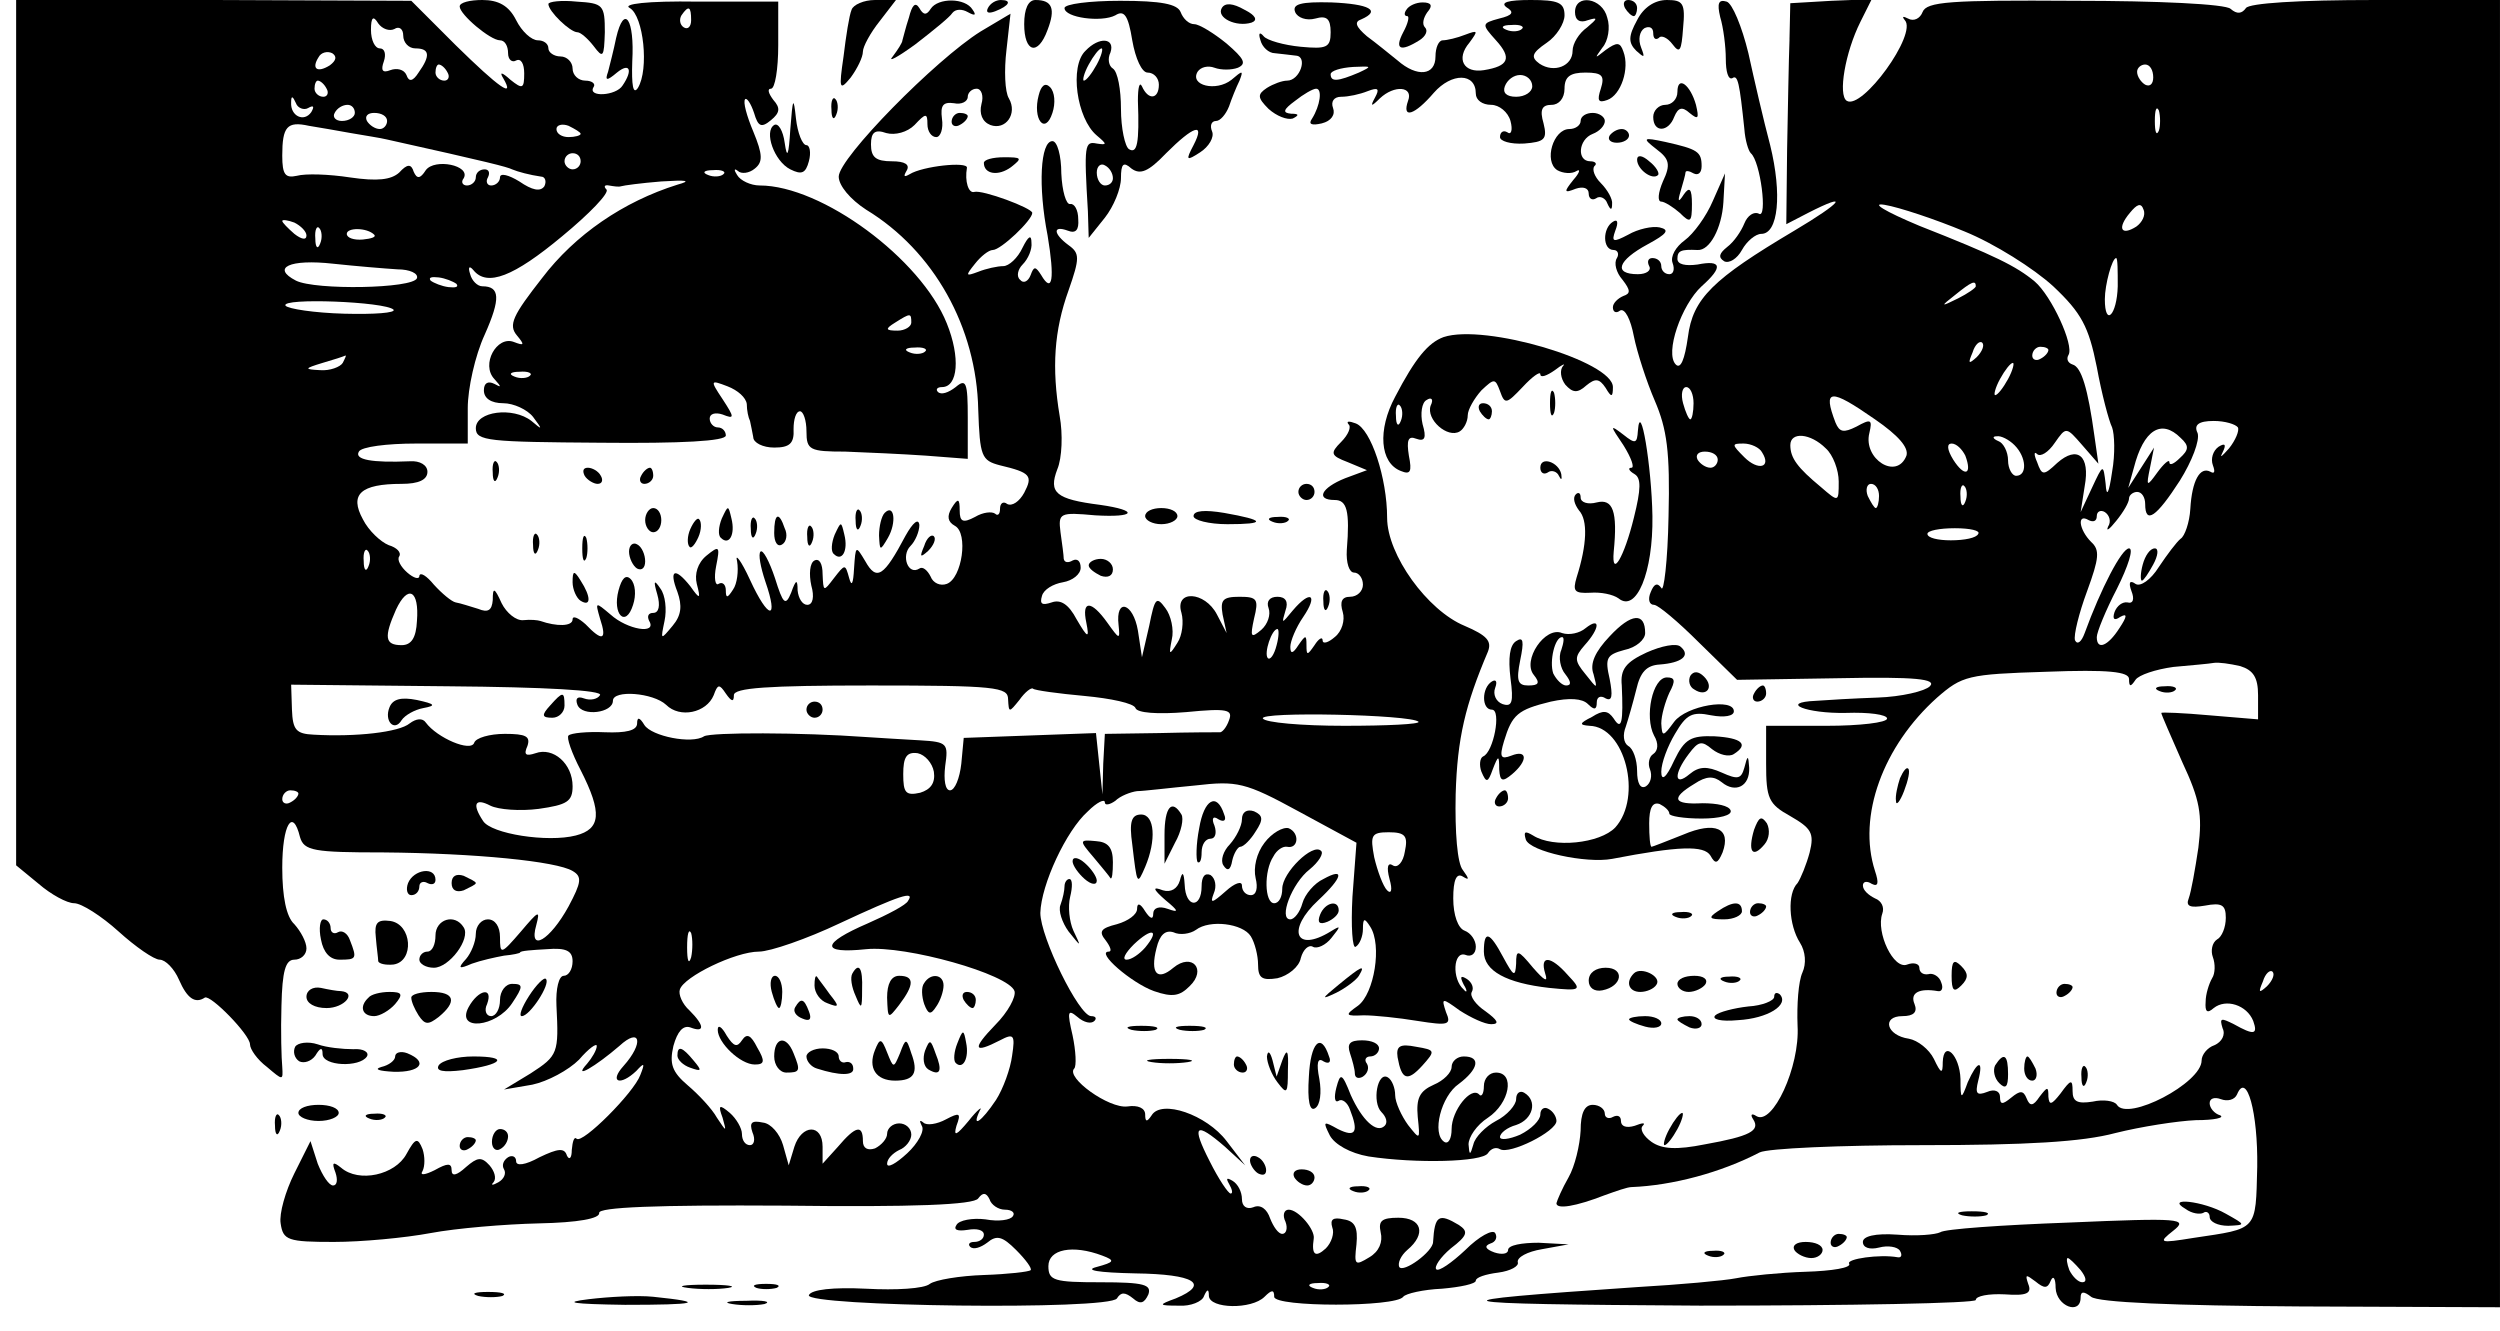 <?xml version="1.0" standalone="no"?>
<!DOCTYPE svg PUBLIC "-//W3C//DTD SVG 20010904//EN"
 "http://www.w3.org/TR/2001/REC-SVG-20010904/DTD/svg10.dtd">
<svg version="1.0" xmlns="http://www.w3.org/2000/svg"
 width="310pt" height="165pt" viewBox="0 0 310 165"
 preserveAspectRatio="xMidYMid meet">

<g transform="translate(0,165) scale(0.1,-0.1)"
fill="#000000" stroke="none">
<path d="M20 1114 l0 -537 28 -23 c15 -13 35 -24 44 -24 9 0 34 -16 55 -35 21
-19 44 -35 51 -35 7 0 18 -11 24 -25 10 -23 20 -30 32 -22 7 4 56 -46 56 -58
0 -6 9 -19 21 -28 20 -17 20 -17 19 0 -1 10 -2 44 -1 76 1 43 5 57 16 57 8 0
15 6 15 14 0 8 -7 21 -15 30 -10 9 -15 34 -15 70 0 54 13 75 22 38 5 -17 17
-19 103 -19 115 -1 215 -11 235 -23 12 -7 11 -14 -5 -44 -23 -42 -50 -58 -40
-23 5 19 3 18 -19 -8 -25 -29 -26 -29 -26 -7 0 13 -6 22 -15 22 -8 0 -15 -8
-15 -18 0 -10 -6 -24 -12 -31 -11 -12 -9 -13 7 -6 11 4 29 8 40 10 11 1 20 3
20 4 0 2 15 3 33 4 24 2 32 -2 32 -15 0 -10 -5 -18 -11 -18 -6 0 -10 -16 -9
-37 3 -59 2 -62 -32 -84 l-33 -20 35 6 c19 4 45 18 58 31 12 14 22 21 22 17 0
-5 -6 -15 -12 -22 -19 -21 11 -3 40 22 26 24 31 4 5 -25 -18 -20 -4 -25 16 -6
10 11 11 10 5 -5 -8 -22 -72 -86 -79 -79 -3 3 -5 -3 -6 -14 0 -10 -3 -13 -6
-7 -3 10 -11 9 -34 -2 -18 -10 -29 -11 -29 -5 0 6 -5 8 -10 5 -6 -4 -8 -10 -5
-15 3 -5 0 -12 -7 -16 -7 -4 -10 -4 -6 0 4 5 1 14 -5 21 -10 11 -15 10 -29 -2
-12 -11 -18 -12 -18 -4 0 9 -5 9 -21 0 -12 -6 -19 -7 -15 -1 3 6 3 18 0 27 -6
15 -9 14 -20 -6 -14 -26 -59 -36 -81 -17 -10 8 -12 7 -7 -6 3 -9 2 -16 -3 -16
-5 0 -13 12 -19 27 l-9 28 -20 -40 c-11 -22 -19 -50 -17 -62 3 -21 9 -23 66
-23 34 0 88 5 120 11 32 6 92 11 134 12 49 1 76 6 75 13 -1 7 70 10 230 9 159
-2 235 1 240 9 6 8 10 7 14 -1 2 -7 11 -13 19 -13 9 0 13 -4 10 -8 -3 -5 -18
-7 -34 -4 -16 2 -33 -1 -36 -7 -4 -6 1 -8 14 -6 11 2 20 0 20 -6 0 -5 -5 -9
-12 -9 -6 0 -8 -3 -5 -6 4 -4 13 -1 21 5 12 10 19 8 36 -9 12 -12 20 -23 18
-25 -2 -2 -28 -5 -58 -6 -30 -1 -60 -6 -67 -11 -7 -6 -42 -8 -79 -6 -41 2 -68
-1 -71 -8 -5 -14 373 -19 382 -4 5 8 10 8 20 0 9 -8 14 -6 19 5 4 12 -5 15
-59 15 -58 0 -65 2 -65 20 0 21 30 27 67 13 16 -6 15 -8 -7 -14 -16 -4 1 -7
48 -8 73 -1 93 -13 50 -31 -22 -8 -22 -9 4 -9 14 -1 29 5 31 12 4 9 6 9 6 0 1
-16 53 -17 69 -1 9 9 12 9 12 0 0 -13 151 -13 160 0 3 4 25 9 48 10 23 2 42 6
42 10 0 4 12 8 28 10 15 2 26 8 24 13 -1 6 12 13 30 16 l33 6 -37 2 c-21 0
-38 -3 -38 -9 0 -5 -8 -6 -17 -3 -11 4 -13 8 -5 11 7 2 9 8 6 13 -3 5 -20 -4
-37 -21 -17 -16 -33 -27 -36 -24 -3 3 5 15 18 26 21 16 22 21 10 29 -25 15
-30 12 -32 -21 0 -12 -37 -39 -42 -31 -2 5 2 14 10 21 24 20 18 40 -11 40 -21
0 -25 -4 -22 -18 3 -12 -2 -24 -14 -31 -18 -11 -19 -10 -16 16 2 21 -2 29 -16
31 -13 3 -17 0 -14 -10 3 -7 -1 -19 -8 -26 -13 -12 -18 -8 -15 12 2 11 -19 36
-31 36 -6 0 -8 -7 -4 -15 3 -8 1 -15 -4 -15 -5 0 -11 9 -15 19 -4 12 -12 18
-21 14 -8 -3 -14 1 -14 10 0 9 -5 19 -12 23 -7 4 -8 3 -4 -4 4 -7 5 -12 2 -12
-3 0 -15 18 -26 40 -23 45 -18 50 19 18 l25 -23 -23 30 c-25 33 -81 52 -93 32
-6 -9 -8 -8 -8 1 0 8 -9 12 -22 10 -23 -3 -77 36 -66 47 3 3 2 22 -2 41 -7 30
-6 33 6 23 8 -7 17 -9 21 -5 3 3 2 6 -4 6 -15 0 -63 98 -63 128 1 35 32 102
59 126 11 11 21 16 21 11 0 -4 6 -3 13 2 6 6 19 11 27 12 8 0 40 4 72 7 52 6
62 4 128 -32 l72 -39 -5 -67 c-2 -37 0 -65 4 -62 5 3 9 13 9 22 0 14 2 14 9 3
15 -23 5 -83 -15 -98 -17 -12 -16 -13 7 -12 13 0 43 -3 67 -7 38 -6 42 -5 35
11 -6 18 -5 18 17 2 14 -9 31 -17 39 -17 11 0 8 5 -7 16 -12 8 -20 19 -17 24
3 5 0 12 -6 16 -8 5 -9 3 -4 -7 5 -8 4 -11 0 -6 -15 13 -13 48 2 43 7 -3 13 1
13 10 0 8 -6 17 -14 20 -8 3 -14 19 -14 40 0 23 4 32 12 27 8 -5 8 -3 0 8 -7
8 -10 47 -9 94 2 70 12 111 40 177 5 13 -1 20 -29 32 -46 19 -96 88 -96 134 0
49 -20 110 -39 117 -8 3 -12 3 -9 -1 4 -3 0 -13 -9 -22 -14 -14 -13 -17 8 -25
l24 -10 -27 -10 c-30 -12 -37 -27 -13 -27 15 0 19 -13 15 -62 -1 -16 3 -28 9
-28 6 0 11 -7 11 -15 0 -8 -7 -15 -16 -15 -10 0 -13 -6 -9 -19 3 -10 -1 -24
-10 -31 -8 -7 -15 -9 -15 -4 0 5 -5 2 -10 -6 -9 -13 -10 -13 -10 0 0 13 -1 13
-10 0 -7 -11 -10 -11 -10 -2 0 7 7 24 16 37 19 28 9 34 -13 8 -14 -17 -14 -17
-9 0 4 11 0 17 -10 17 -10 0 -14 -6 -11 -14 3 -8 -1 -20 -9 -27 -13 -11 -14
-9 -9 14 6 24 4 27 -18 27 -21 0 -24 -4 -21 -22 l5 -23 -12 23 c-15 29 -53 31
-44 2 3 -11 1 -28 -5 -37 -10 -16 -11 -16 -7 4 3 12 -1 30 -8 39 -11 15 -13
13 -20 -22 l-9 -39 -5 33 c-6 35 -28 41 -24 7 2 -19 1 -18 -14 3 -20 28 -32
28 -26 0 4 -20 2 -20 -12 4 -10 19 -20 25 -31 21 -12 -4 -15 -2 -12 8 2 8 14
15 26 17 12 2 22 10 22 18 0 8 -4 12 -10 9 -5 -3 -10 -3 -11 2 0 4 -2 19 -4
33 -3 24 -1 25 43 21 50 -3 55 6 6 13 -55 7 -64 15 -53 44 6 14 7 44 3 66 -10
60 -7 106 11 156 14 40 14 46 0 56 -19 14 -20 25 -1 18 10 -4 14 1 13 14 0 12
-5 20 -10 19 -5 -1 -10 16 -11 38 0 22 -5 40 -11 40 -15 0 -18 -56 -6 -117 9
-54 6 -73 -8 -49 -7 11 -9 11 -13 0 -3 -8 -9 -11 -13 -6 -5 4 -3 13 3 19 7 7
12 19 11 27 0 11 -4 8 -11 -6 -6 -13 -17 -23 -24 -23 -7 0 -21 -3 -31 -7 -16
-6 -16 -5 -4 10 7 9 17 17 22 17 10 0 49 37 49 46 0 6 -62 29 -72 26 -7 -2
-12 13 -9 30 1 8 -55 2 -71 -8 -7 -4 -8 -3 -4 4 5 8 -2 12 -18 12 -20 0 -26 5
-26 21 0 15 5 19 19 14 11 -3 26 1 35 10 14 15 16 15 16 1 0 -9 5 -16 11 -16
5 0 9 10 7 23 -2 16 1 21 15 19 9 -2 17 2 17 8 0 5 5 10 11 10 6 0 9 -9 6 -19
-3 -12 1 -22 11 -26 19 -7 34 14 23 33 -5 8 -6 35 -3 60 l5 45 -37 -22 c-56
-35 -176 -157 -176 -180 0 -11 14 -28 34 -41 84 -51 137 -146 139 -248 2 -58
4 -63 27 -69 38 -9 41 -13 30 -34 -6 -11 -15 -17 -21 -14 -5 4 -9 1 -9 -6 0
-7 -3 -9 -6 -6 -4 3 -15 2 -25 -4 -15 -8 -19 -6 -19 8 0 15 -2 16 -10 3 -6
-10 -5 -17 4 -22 17 -9 9 -65 -10 -72 -8 -3 -17 1 -20 9 -4 8 -10 13 -14 10
-14 -9 -23 16 -11 28 6 6 11 18 11 26 -1 9 -8 3 -17 -13 -27 -51 -36 -57 -50
-32 -12 20 -12 20 -14 -9 -1 -19 -3 -23 -6 -12 -5 18 -5 18 -19 0 -13 -17 -13
-17 -14 5 0 13 -4 20 -10 17 -6 -3 -7 -17 -4 -31 4 -14 2 -24 -5 -24 -6 0 -11
8 -12 18 0 14 -2 14 -8 -3 -7 -17 -10 -14 -20 18 -7 21 -15 36 -18 33 -3 -3 0
-19 6 -37 17 -49 4 -48 -19 2 -11 24 -19 34 -16 23 2 -12 0 -28 -5 -35 -7 -11
-9 -11 -9 -1 0 7 -4 11 -9 8 -4 -3 -6 7 -3 22 5 25 4 26 -12 13 -11 -9 -15
-23 -12 -35 5 -19 4 -20 -8 -3 -19 24 -27 21 -16 -7 6 -17 5 -29 -6 -42 -15
-18 -15 -18 -10 6 3 14 1 32 -5 40 -8 12 -9 10 -4 -7 4 -14 2 -23 -5 -23 -6 0
-8 -4 -5 -10 10 -17 -27 -11 -48 8 -19 16 -19 16 -13 -5 9 -27 3 -29 -18 -7
-9 8 -16 11 -16 6 0 -9 -20 -9 -40 -2 -3 1 -12 2 -21 1 -9 -1 -21 9 -27 21 -9
20 -11 20 -11 4 -1 -13 -6 -16 -18 -11 -10 3 -22 7 -28 8 -5 1 -17 11 -27 22
-9 11 -17 16 -18 11 0 -5 -7 -3 -15 4 -8 7 -13 16 -10 20 3 5 -3 11 -13 14
-10 4 -25 18 -32 32 -17 31 -3 44 48 44 21 0 32 5 32 15 0 8 -9 14 -22 13 -47
-2 -69 2 -63 12 3 6 35 10 71 10 l64 0 0 44 c0 24 9 65 21 91 20 45 19 60 -3
60 -6 0 -13 7 -15 15 -3 9 -1 11 4 5 17 -21 50 -8 110 42 34 28 59 54 55 58
-4 4 -2 6 3 5 6 -1 12 -2 15 -1 3 1 25 4 50 6 32 2 38 1 20 -4 -67 -21 -127
-62 -168 -116 -36 -46 -42 -58 -31 -71 10 -12 9 -13 -4 -8 -21 8 -41 -28 -24
-46 9 -10 9 -11 0 -6 -8 4 -13 1 -13 -8 0 -10 9 -16 24 -16 13 0 30 -8 37 -17
12 -16 12 -17 -2 -5 -23 18 -69 12 -69 -9 0 -16 16 -17 155 -18 100 -1 155 2
155 9 0 5 -4 10 -10 10 -5 0 -10 5 -10 11 0 6 7 8 16 5 15 -6 15 -4 0 19 -16
24 -15 24 6 16 13 -5 23 -14 24 -22 0 -8 2 -17 4 -21 1 -5 3 -14 4 -20 0 -7
12 -13 26 -13 19 0 25 5 24 23 0 12 3 22 8 22 4 0 8 -11 8 -25 0 -23 4 -25 48
-25 26 -1 71 -3 100 -5 l52 -4 0 51 c0 44 -2 49 -15 38 -9 -7 -18 -10 -22 -6
-3 3 -1 6 5 6 20 0 23 37 6 79 -32 80 -155 171 -232 171 -11 0 -24 6 -28 13
-4 6 -4 9 1 5 4 -4 14 -3 21 3 10 8 10 17 -2 46 -8 19 -13 37 -10 40 2 2 7 -5
11 -17 5 -17 9 -19 21 -9 11 9 12 15 3 25 -6 8 -8 14 -3 14 5 0 9 24 9 54 l0
54 -100 0 c-63 1 -94 -3 -84 -8 17 -10 24 -76 10 -99 -6 -9 -8 3 -7 33 3 52
-10 72 -20 29 -3 -15 -8 -34 -10 -42 -4 -11 -2 -12 11 -1 16 13 20 3 7 -16 -8
-13 -44 -15 -36 -2 3 4 -2 8 -10 8 -9 0 -16 7 -16 15 0 8 -7 15 -15 15 -8 0
-15 5 -15 10 0 6 -6 10 -13 10 -8 0 -20 11 -27 25 -9 18 -22 25 -42 25 -15 0
-28 -3 -28 -8 0 -10 38 -42 50 -42 6 0 10 -7 10 -16 0 -8 5 -12 10 -9 6 3 10
-4 10 -16 0 -19 -2 -20 -17 -8 -11 10 -14 10 -9 2 15 -26 -5 -12 -59 41 l-55
55 -245 1 -245 0 0 -536z m837 511 c0 -8 -4 -12 -9 -9 -5 3 -6 10 -3 15 9 13
12 11 12 -6z m-368 -11 c6 4 11 0 11 -8 0 -9 7 -16 15 -16 18 0 19 -9 4 -30
-7 -11 -12 -12 -15 -3 -3 7 -12 9 -20 6 -10 -4 -12 0 -8 11 3 9 1 16 -5 16 -6
0 -11 10 -11 23 0 16 3 18 9 8 5 -7 14 -10 20 -7z m-80 -45 c-16 -10 -23 -4
-14 10 3 6 11 8 17 5 6 -4 5 -9 -3 -15z m146 -9 c3 -5 1 -10 -4 -10 -6 0 -11
5 -11 10 0 6 2 10 4 10 3 0 8 -4 11 -10z m-150 -20 c3 -5 1 -10 -4 -10 -6 0
-11 5 -11 10 0 6 2 10 4 10 3 0 8 -4 11 -10z m-23 -24 c7 4 8 2 4 -5 -9 -13
-26 -5 -25 12 0 9 2 8 6 -1 2 -6 10 -9 15 -6z m58 -6 c0 -5 -7 -10 -16 -10 -8
0 -12 5 -9 10 3 6 10 10 16 10 5 0 9 -4 9 -10z m40 -10 c0 -5 -4 -10 -9 -10
-6 0 -13 5 -16 10 -3 6 1 10 9 10 9 0 16 -4 16 -10z m-45 -15 c17 -3 37 -6 45
-8 126 -28 149 -34 155 -37 7 -3 22 -7 36 -9 5 0 7 -6 4 -12 -5 -7 -15 -5 -31
6 -13 8 -24 11 -24 5 0 -5 -5 -10 -11 -10 -5 0 -7 5 -4 10 3 6 1 10 -4 10 -6
0 -11 -4 -11 -10 0 -5 -5 -10 -11 -10 -5 0 -8 4 -4 9 9 16 -36 25 -47 10 -7
-11 -11 -11 -15 -2 -3 10 -8 10 -18 -1 -10 -9 -27 -11 -61 -6 -26 4 -55 5 -66
2 -14 -3 -18 1 -18 25 0 36 6 43 33 37 12 -2 36 -6 52 -9z m285 -1 c0 -2 -7
-4 -15 -4 -8 0 -15 4 -15 10 0 5 7 7 15 4 8 -4 15 -8 15 -10z m0 -34 c0 -5 -4
-10 -10 -10 -5 0 -10 5 -10 10 0 6 5 10 10 10 6 0 10 -4 10 -10z m177 -16 c-3
-3 -12 -4 -19 -1 -8 3 -5 6 6 6 11 1 17 -2 13 -5z m-517 -76 c0 -6 -6 -5 -15
2 -8 7 -15 14 -15 16 0 2 7 1 15 -2 8 -4 15 -11 15 -16z m17 -10 c-3 -8 -6 -5
-6 6 -1 11 2 17 5 13 3 -3 4 -12 1 -19z m67 11 c3 -3 -4 -5 -14 -6 -11 -1 -20
2 -20 7 0 8 25 8 34 -1z m29 -43 c15 0 26 -5 24 -11 -5 -13 -126 -15 -150 -3
-31 16 -8 27 46 21 28 -3 64 -6 80 -7z m73 -18 c3 -4 -1 -5 -10 -4 -8 1 -18 5
-22 8 -3 4 1 5 10 4 8 -1 18 -5 22 -8z m-78 -32 c3 -4 -24 -6 -61 -5 -37 1
-70 6 -73 10 -6 10 124 5 134 -5z m642 -16 c0 -5 -8 -10 -17 -10 -15 0 -16 2
-3 10 19 12 20 12 20 0z m17 -36 c-3 -3 -12 -4 -19 -1 -8 3 -5 6 6 6 11 1 17
-2 13 -5z m-722 -14 c-3 -5 -16 -10 -28 -9 -20 1 -20 2 3 9 14 4 26 8 28 9 2
1 0 -3 -3 -9z m232 -16 c-3 -3 -12 -4 -19 -1 -8 3 -5 6 6 6 11 1 17 -2 13 -5z
m-200 -236 c-3 -8 -6 -5 -6 6 -1 11 2 17 5 13 3 -3 4 -12 1 -19z m60 -68 c-1
-21 -7 -30 -19 -30 -21 0 -22 10 -7 44 15 32 29 24 26 -14z m1066 -30 c-3 -12
-8 -19 -11 -16 -5 6 5 36 12 36 2 0 2 -9 -1 -20z m-839 -62 c-3 -5 -12 -7 -20
-4 -8 3 -11 0 -8 -8 6 -15 44 -10 44 5 0 14 50 10 66 -5 17 -17 50 -10 59 12
5 14 7 14 15 2 7 -10 10 -11 10 -2 0 9 41 12 170 12 155 0 170 -2 170 -17 1
-17 1 -17 14 -1 7 10 15 16 17 14 2 -2 31 -6 64 -9 32 -3 61 -9 63 -15 2 -6
27 -8 63 -5 51 5 58 3 53 -10 -3 -9 -9 -16 -12 -15 -4 0 -37 0 -74 -1 l-68 -1
-2 -37 -1 -38 -4 38 -4 38 -82 -3 -82 -3 -3 -32 c-2 -18 -8 -33 -14 -33 -6 0
-8 13 -6 30 4 28 3 30 -31 32 -20 1 -49 3 -66 4 -83 6 -193 6 -202 1 -15 -10
-65 0 -74 14 -6 10 -9 10 -9 2 0 -9 -14 -12 -40 -11 -22 1 -42 -1 -45 -4 -3
-2 4 -22 15 -43 27 -53 25 -73 -6 -81 -35 -9 -105 2 -115 18 -14 21 -10 29 9
19 10 -5 37 -7 60 -4 35 5 42 9 42 28 0 28 -24 49 -46 41 -12 -4 -15 -2 -10 9
4 12 -2 15 -28 15 -19 0 -36 -5 -38 -11 -4 -12 -46 6 -60 25 -4 6 -12 5 -20
-1 -13 -11 -67 -17 -119 -14 -22 1 -26 6 -27 31 l-1 31 195 -2 c120 -1 192 -5
188 -11z m1015 -33 c2 -3 -39 -5 -92 -5 -53 0 -98 4 -101 9 -6 9 184 5 193 -4z
m-601 -62 c2 -14 -4 -22 -17 -26 -18 -4 -21 0 -21 23 0 21 4 28 18 26 9 -2 18
-12 20 -23z m-788 -27 c0 -3 -4 -8 -10 -11 -5 -3 -10 -1 -10 4 0 6 5 11 10 11
6 0 10 -2 10 -4z m1372 -72 c-2 -13 -9 -21 -15 -17 -6 4 -8 -2 -4 -17 4 -14 2
-19 -3 -14 -5 5 -12 24 -16 41 -5 27 -4 31 18 31 21 0 24 -5 20 -24z m-616
-61 c-2 -5 -25 -17 -50 -28 -58 -25 -59 -38 -2 -32 49 5 177 -31 184 -52 2 -7
-8 -26 -24 -42 -29 -30 -27 -36 6 -19 17 9 19 7 15 -19 -2 -16 -11 -41 -20
-55 -18 -27 -31 -36 -20 -13 4 6 -3 1 -14 -13 -15 -18 -19 -20 -15 -6 6 16 4
17 -13 8 -11 -6 -24 -8 -28 -4 -5 4 -5 2 -2 -4 4 -6 -5 -22 -18 -34 -14 -13
-25 -19 -25 -13 0 6 7 13 15 17 8 3 15 12 15 19 0 8 -7 14 -15 14 -8 0 -15 -6
-15 -13 0 -6 -7 -14 -15 -18 -9 -3 -15 0 -15 9 0 21 -9 19 -31 -7 l-19 -21 0
21 c0 29 -26 28 -35 0 l-7 -23 -7 25 c-4 14 -15 27 -25 28 -14 3 -17 0 -13
-12 4 -9 2 -16 -3 -16 -6 0 -10 6 -10 14 0 7 -7 19 -15 26 -13 11 -15 10 -9
-6 5 -18 5 -18 -7 0 -6 11 -23 29 -36 40 -20 17 -23 27 -18 49 5 18 12 26 21
23 18 -7 18 2 -1 21 -9 8 -14 20 -12 26 5 16 69 47 98 47 14 0 60 16 100 35
75 35 94 41 85 28z m-269 -70 c-3 -10 -5 -4 -5 12 0 17 2 24 5 18 2 -7 2 -21
0 -30z m790 -409 c-3 -3 -12 -4 -19 -1 -8 3 -5 6 6 6 11 1 17 -2 13 -5z"/>
<path d="M483 773 c-7 -17 6 -31 15 -16 4 6 16 13 27 15 16 3 15 5 -8 10 -20
4 -30 1 -34 -9z"/>
<path d="M682 775 c-11 -12 -10 -15 3 -15 8 0 15 7 15 15 0 18 -2 18 -18 0z"/>
<path d="M1000 770 c0 -5 5 -10 10 -10 6 0 10 5 10 10 0 6 -4 10 -10 10 -5 0
-10 -4 -10 -10z"/>
<path d="M1057 443 c-3 -5 -1 -17 4 -28 7 -17 8 -17 8 8 1 27 -4 34 -12 20z"/>
<path d="M957 420 c3 -11 7 -20 9 -20 2 0 4 9 4 20 0 11 -4 20 -9 20 -5 0 -7
-9 -4 -20z"/>
<path d="M1010 428 c0 -9 7 -19 16 -22 15 -6 15 -4 3 11 -7 10 -15 20 -16 22
-2 2 -3 -3 -3 -11z"/>
<path d="M1100 413 c1 -27 1 -27 15 -9 19 25 19 36 0 36 -10 0 -15 -10 -15
-27z"/>
<path d="M1146 431 c-4 -5 -3 -17 0 -26 5 -13 8 -14 15 -3 5 7 9 19 9 26 0 14
-16 16 -24 3z"/>
<path d="M1195 410 c3 -5 8 -10 11 -10 2 0 4 5 4 10 0 6 -5 10 -11 10 -5 0 -7
-4 -4 -10z"/>
<path d="M986 401 c-3 -5 1 -11 9 -14 9 -4 12 -1 8 9 -6 16 -10 17 -17 5z"/>
<path d="M890 373 c0 -16 28 -43 46 -43 12 0 13 4 3 21 -8 16 -13 18 -19 9 -6
-9 -10 -8 -19 6 -6 11 -11 14 -11 7z"/>
<path d="M1187 356 c-4 -10 -5 -21 -2 -24 9 -9 17 6 13 25 -3 17 -4 17 -11 -1z"/>
<path d="M960 340 c0 -11 7 -20 15 -20 17 0 18 2 9 24 -9 23 -24 20 -24 -4z"/>
<path d="M1085 348 c-9 -22 1 -38 25 -38 24 0 29 10 20 34 -6 19 -7 19 -14 0
-8 -19 -8 -19 -16 1 -7 18 -9 18 -15 3z"/>
<path d="M1147 347 c-3 -9 -2 -19 4 -23 15 -9 18 -2 9 20 -6 17 -7 18 -13 3z"/>
<path d="M840 341 c0 -5 7 -12 16 -15 14 -5 15 -4 4 9 -14 17 -20 19 -20 6z"/>
<path d="M1000 340 c0 -6 6 -13 13 -15 28 -9 46 -9 45 0 0 6 -4 9 -9 8 -5 -2
-9 2 -9 7 0 6 -9 10 -20 10 -11 0 -20 -5 -20 -10z"/>
<path d="M680 1645 c0 -9 27 -35 36 -35 4 0 13 -8 20 -17 12 -16 13 -14 14 17
0 34 -2 36 -35 38 -19 2 -35 0 -35 -3z"/>
<path d="M1056 1638 c-3 -7 -7 -33 -10 -58 -6 -41 -5 -43 9 -26 8 11 15 25 15
32 0 6 9 23 21 38 l20 26 -26 0 c-14 0 -27 -6 -29 -12z"/>
<path d="M1127 1628 c-4 -12 -7 -25 -8 -28 0 -3 -6 -12 -12 -20 -7 -8 6 -1 28
15 22 17 43 34 46 39 4 5 12 5 19 1 9 -5 11 -4 6 3 -9 15 -43 15 -52 1 -5 -8
-9 -8 -14 1 -5 8 -9 4 -13 -12z"/>
<path d="M1225 1640 c-3 -6 1 -7 9 -4 18 7 21 14 7 14 -6 0 -13 -4 -16 -10z"/>
<path d="M1270 1620 c0 -35 17 -40 29 -7 10 26 6 37 -15 37 -9 0 -14 -11 -14
-30z"/>
<path d="M1320 1640 c0 -12 46 -18 63 -9 11 7 16 0 21 -31 4 -23 12 -40 19
-40 8 0 14 -7 14 -15 0 -18 -13 -20 -21 -2 -3 6 -5 -1 -5 -18 2 -53 -1 -66
-11 -60 -5 3 -10 26 -10 50 0 24 -4 46 -10 50 -5 3 -7 12 -3 20 6 18 -14 20
-31 2 -20 -19 -11 -84 14 -105 13 -11 13 -12 0 -10 -15 3 -16 -1 -11 -84 l1
-33 20 25 c11 14 20 36 20 49 0 18 3 21 13 12 11 -8 21 -4 43 19 34 34 49 39
34 10 -10 -19 -9 -20 8 -9 11 7 18 19 15 26 -3 7 -1 13 5 13 5 0 12 8 16 18 3
9 9 24 13 32 5 13 4 13 -10 1 -19 -15 -52 -7 -42 10 4 6 13 8 21 5 8 -3 21 -3
29 0 11 5 8 11 -14 30 -16 13 -34 24 -40 24 -7 0 -14 7 -17 15 -4 10 -24 14
-75 14 -38 0 -69 -4 -69 -9z m40 -70 c-6 -11 -13 -20 -16 -20 -2 0 0 9 6 20 6
11 13 20 16 20 2 0 0 -9 -6 -20z m20 -141 c0 -5 -4 -9 -10 -9 -5 0 -10 7 -10
16 0 8 5 12 10 9 6 -3 10 -10 10 -16z"/>
<path d="M1515 1640 c-7 -12 18 -24 37 -18 8 3 5 9 -9 16 -14 8 -24 9 -28 2z"/>
<path d="M1606 1635 c3 -7 14 -11 25 -8 14 4 19 0 19 -17 0 -19 -5 -21 -37
-18 -21 2 -42 8 -46 13 -5 6 -7 4 -4 -5 2 -8 10 -16 18 -16 8 -1 19 -2 26 -3
15 -1 5 -31 -11 -31 -6 0 -17 -4 -25 -9 -12 -8 -12 -12 2 -26 10 -9 23 -14 30
-12 8 4 8 6 -2 6 -11 1 -10 5 5 16 10 8 22 15 26 15 8 0 5 -21 -5 -37 -5 -7
-1 -9 12 -6 12 3 17 11 14 19 -3 8 1 14 10 14 9 0 23 3 33 7 13 5 15 3 9 -8
-6 -11 -5 -12 6 -1 18 17 42 15 35 -3 -8 -23 8 -18 32 10 22 25 52 25 52 -1 0
-8 8 -14 19 -14 10 0 21 -9 24 -20 3 -11 1 -18 -4 -14 -5 3 -9 0 -9 -6 0 -5
13 -9 30 -8 25 2 29 5 24 25 -5 17 -2 23 10 23 9 0 16 8 16 20 0 15 7 20 26
20 21 0 24 -4 19 -20 -5 -15 -3 -18 8 -14 17 6 28 39 20 60 -4 12 -8 12 -22 2
-14 -11 -14 -11 -4 3 7 8 10 25 6 37 -6 25 -40 30 -40 7 0 -10 6 -14 16 -10
13 4 12 2 -1 -9 -10 -7 -18 -20 -18 -29 0 -19 -23 -28 -41 -16 -11 8 -10 13 9
26 12 8 22 24 22 34 0 16 -8 19 -42 19 -28 0 -38 -3 -30 -9 10 -6 8 -10 -9
-14 -22 -6 -22 -7 -4 -27 20 -22 16 -32 -15 -37 -25 -4 -35 14 -18 34 11 15
11 16 -5 10 -10 -4 -23 -7 -28 -7 -5 0 -9 -9 -9 -20 0 -24 -23 -26 -47 -5 -10
8 -27 22 -38 30 -14 12 -16 18 -7 21 25 11 10 19 -37 21 -38 1 -49 -2 -45 -12z
m281 -21 c-3 -3 -12 -4 -19 -1 -8 3 -5 6 6 6 11 1 17 -2 13 -5z m-202 -54
c-26 -11 -35 -12 -35 -2 0 4 12 8 28 9 23 1 24 1 7 -7z m215 -17 c0 -7 -9 -13
-20 -13 -12 0 -17 5 -14 13 3 8 11 14 19 14 8 0 15 -6 15 -14z"/>
<path d="M1744 1638 c-3 -4 -3 -8 1 -8 3 0 1 -9 -5 -20 -11 -21 -4 -25 20 -10
8 5 11 12 7 16 -4 4 -2 12 3 19 7 8 5 12 -6 12 -8 0 -17 -4 -20 -9z"/>
<path d="M2015 1640 c3 -5 8 -10 11 -10 2 0 4 5 4 10 0 6 -5 10 -11 10 -5 0
-7 -4 -4 -10z"/>
<path d="M2030 1625 c-11 -20 -11 -28 -1 -38 10 -9 11 -9 6 4 -4 10 -2 20 4
24 6 3 11 1 11 -6 0 -7 3 -9 7 -6 3 4 11 0 17 -8 9 -12 11 -8 13 20 3 31 0 35
-20 35 -15 0 -29 -9 -37 -25z"/>
<path d="M2133 1629 c4 -13 7 -37 7 -52 0 -16 3 -26 8 -24 7 5 9 -6 15 -63 1
-14 5 -27 8 -30 12 -10 21 -82 10 -75 -6 3 -14 -2 -18 -12 -4 -10 -13 -23 -21
-29 -10 -8 -12 -13 -4 -18 6 -3 16 3 22 14 6 11 17 20 24 20 21 0 26 49 11
110 -8 30 -20 82 -27 114 -8 33 -20 62 -27 64 -10 3 -12 -2 -8 -19z"/>
<path d="M2219 1601 c-1 -25 -2 -87 -3 -137 l-1 -92 27 14 c53 27 42 13 -17
-22 -101 -60 -126 -84 -132 -132 -4 -28 -9 -40 -15 -34 -14 14 7 74 32 97 27
24 25 33 -5 27 -15 -2 -25 0 -25 7 0 10 4 12 25 11 15 -1 30 27 32 59 l2 36
-15 -34 c-8 -19 -24 -41 -35 -49 -11 -8 -18 -20 -15 -28 3 -8 1 -14 -4 -14 -6
0 -10 5 -10 10 0 6 -5 10 -11 10 -5 0 -7 -4 -4 -10 3 -5 -3 -10 -14 -10 -31 0
-25 17 12 37 24 13 28 18 15 21 -9 2 -27 -2 -39 -9 -19 -10 -21 -9 -16 5 4 10
3 15 -3 11 -13 -8 -13 -35 1 -35 5 0 7 -5 4 -10 -4 -6 -1 -18 7 -27 10 -13 10
-17 1 -20 -7 -3 -13 -9 -13 -14 0 -6 4 -8 9 -4 6 3 13 -11 17 -32 4 -20 16
-57 26 -80 15 -35 19 -63 17 -143 -1 -56 -6 -96 -9 -89 -5 7 -9 5 -13 -5 -4
-9 -2 -16 4 -16 5 0 30 -21 56 -47 l47 -46 125 2 c97 2 123 -1 114 -10 -6 -6
-35 -13 -65 -14 -29 -1 -63 -3 -76 -4 -47 -2 -12 -16 37 -15 28 1 51 -2 51 -7
0 -5 -34 -9 -75 -9 l-75 0 0 -47 c0 -43 3 -50 30 -65 26 -15 30 -21 24 -45 -4
-15 -11 -32 -15 -38 -13 -13 -11 -52 3 -74 7 -11 8 -26 3 -37 -5 -11 -7 -40
-6 -66 3 -51 -31 -124 -51 -112 -6 4 -8 2 -4 -4 9 -14 -4 -21 -60 -31 -35 -7
-53 -6 -66 3 -10 7 -15 16 -11 20 4 4 0 4 -10 0 -10 -3 -17 -1 -17 6 0 6 -4 8
-10 5 -5 -3 -10 -1 -10 4 0 6 -7 11 -15 11 -10 0 -15 -10 -15 -32 -1 -18 -7
-44 -15 -58 -8 -14 -14 -28 -15 -32 0 -8 24 -4 60 10 14 5 28 10 33 10 51 2
111 18 159 43 10 5 100 9 201 9 130 0 199 4 240 15 32 8 77 15 100 16 23 0 36
3 30 6 -7 2 -13 9 -13 15 0 6 6 8 14 5 8 -3 17 -1 20 6 12 29 26 -23 25 -90
-2 -80 1 -76 -79 -88 -43 -7 -44 -6 -25 9 19 15 9 16 -130 10 -82 -3 -154 -8
-159 -12 -6 -3 -29 -5 -53 -3 -28 2 -43 -2 -43 -9 0 -7 8 -10 20 -7 11 3 23 1
26 -4 3 -5 2 -9 -3 -8 -22 4 -64 -2 -60 -8 3 -5 -21 -9 -54 -10 -32 -1 -71 -5
-86 -8 -15 -3 -71 -8 -123 -11 -265 -18 -254 -21 78 -23 188 0 342 3 342 7 0
5 16 8 36 7 27 -2 34 1 29 13 -4 12 -3 12 9 3 11 -9 15 -9 19 1 3 7 6 3 6 -9
1 -23 31 -34 31 -12 0 8 4 8 13 1 8 -7 102 -11 260 -12 l247 -1 0 811 0 810
-154 0 c-97 0 -157 -4 -161 -10 -5 -7 -11 -8 -19 -1 -6 6 -90 10 -194 10 -154
1 -183 -1 -188 -14 -3 -8 -11 -12 -18 -8 -6 3 -8 3 -4 -2 16 -17 -53 -112 -72
-100 -11 7 -2 60 17 98 l14 28 -50 -2 -51 -3 -1 -45z m451 -47 c0 -8 -4 -12
-10 -9 -5 3 -10 10 -10 16 0 5 5 9 10 9 6 0 10 -7 10 -16z m7 -66 c-3 -7 -5
-2 -5 12 0 14 2 19 5 13 2 -7 2 -19 0 -25z m-241 -125 c37 -15 86 -46 110 -68
35 -33 44 -50 54 -100 6 -33 15 -67 19 -75 3 -8 4 -33 0 -55 -4 -28 -7 -32 -8
-15 -3 25 -3 25 -17 -5 l-14 -30 5 32 c7 38 -9 51 -34 29 -17 -16 -19 -16 -25
1 -4 9 -4 14 0 10 4 -4 14 2 22 14 14 20 14 20 34 -3 l20 -23 -5 35 c-8 58
-16 85 -27 88 -6 2 -8 7 -5 12 7 12 -21 73 -42 91 -23 19 -49 32 -143 69 -43
18 -61 29 -43 26 18 -3 63 -18 99 -33z m213 6 c-19 -12 -24 -2 -8 17 9 11 14
13 17 4 3 -7 -2 -16 -9 -21z m-23 -74 c-1 -36 -16 -51 -16 -16 0 18 9 51 14
51 2 0 2 -16 2 -35z m-176 0 c0 -2 -10 -9 -22 -15 -22 -11 -22 -10 -4 4 21 17
26 19 26 11z m1 -88 c-10 -9 -11 -8 -5 6 3 10 9 15 12 12 3 -3 0 -11 -7 -18z
m89 9 c0 -3 -4 -8 -10 -11 -5 -3 -10 -1 -10 4 0 6 5 11 10 11 6 0 10 -2 10 -4z
m-50 -36 c-6 -11 -13 -20 -16 -20 -2 0 0 9 6 20 6 11 13 20 16 20 2 0 0 -9 -6
-20z m-390 -30 c0 -11 -2 -20 -4 -20 -2 0 -6 9 -9 20 -3 11 -1 20 4 20 5 0 9
-9 9 -20z m225 -20 c29 -20 42 -35 39 -45 -12 -31 -54 -4 -46 28 4 17 2 18
-16 8 -16 -8 -21 -7 -26 5 -16 42 -7 43 49 4z m450 -10 c2 -4 -3 -16 -11 -26
-9 -10 -12 -13 -8 -5 5 10 3 12 -5 7 -7 -5 -10 -15 -7 -23 3 -8 2 -11 -3 -8
-13 7 -23 -11 -25 -46 -1 -17 -7 -34 -12 -37 -5 -4 -17 -20 -27 -35 -10 -16
-23 -25 -29 -21 -7 5 -9 2 -5 -9 4 -10 2 -16 -5 -14 -6 1 -13 -4 -16 -12 -3
-9 0 -11 7 -6 9 5 9 1 -1 -14 -14 -22 -28 -28 -28 -11 0 6 11 33 25 60 14 28
21 50 15 50 -9 0 -35 -50 -55 -105 -4 -11 -9 -15 -12 -9 -2 6 5 34 15 61 15
41 16 51 5 61 -15 15 -18 36 -3 27 6 -3 10 -1 10 5 0 6 5 8 10 5 6 -4 8 -12 4
-18 -3 -7 2 -3 10 7 9 11 16 23 16 28 0 4 5 8 10 8 6 0 10 -7 10 -15 0 -26 14
-16 43 29 15 24 25 50 22 59 -5 10 1 15 20 15 14 0 27 -4 30 -8z m-71 -13 c11
-10 10 -15 -1 -25 -7 -7 -13 -10 -13 -5 0 4 -7 -2 -15 -13 -13 -18 -14 -18 -9
6 l5 25 -16 -25 -16 -25 7 25 c12 47 34 61 58 37z m-440 -13 c9 -8 16 -27 16
-41 0 -26 0 -26 -22 -7 -29 24 -38 36 -38 52 0 17 25 15 44 -4z m234 4 c15
-15 16 -38 2 -38 -5 0 -10 9 -10 19 0 11 -6 22 -12 24 -7 3 -8 6 -2 6 5 1 15
-4 22 -11z m-313 -9 c12 -19 -5 -23 -22 -6 -16 16 -16 17 -1 17 9 0 20 -5 23
-11z m252 -4 c9 -24 -1 -27 -15 -5 -8 13 -8 20 -2 20 6 0 13 -7 17 -15z m-307
-5 c0 -5 -4 -10 -9 -10 -6 0 -13 5 -16 10 -3 6 1 10 9 10 9 0 16 -4 16 -10z
m200 -45 c0 -8 -2 -15 -4 -15 -2 0 -6 7 -10 15 -3 8 -1 15 4 15 6 0 10 -7 10
-15z m107 -7 c-3 -8 -6 -5 -6 6 -1 11 2 17 5 13 3 -3 4 -12 1 -19z m16 -40
c-2 -5 -17 -8 -34 -8 -16 0 -29 3 -29 8 0 4 15 7 34 7 19 0 32 -3 29 -7z m325
-164 c16 -5 22 -14 22 -36 l0 -30 -60 5 c-33 3 -60 4 -60 3 0 -2 12 -29 26
-61 22 -47 25 -65 20 -106 -4 -27 -9 -55 -12 -63 -4 -10 2 -12 20 -9 21 4 26
1 26 -15 0 -12 -5 -24 -11 -27 -6 -4 -8 -14 -5 -22 3 -8 3 -20 -1 -26 -4 -7
-8 -20 -8 -29 -1 -13 2 -15 10 -8 15 12 41 4 49 -16 6 -17 1 -18 -24 -4 -16 8
-18 8 -14 -5 4 -8 -1 -17 -10 -21 -9 -3 -16 -12 -16 -19 0 -28 -92 -76 -105
-55 -3 5 -17 7 -30 4 -19 -3 -25 0 -25 13 0 15 -2 15 -15 -3 -11 -14 -14 -15
-15 -4 0 13 -1 13 -11 0 -8 -12 -12 -12 -16 -2 -4 10 -8 10 -19 1 -11 -9 -14
-9 -14 1 0 7 -7 10 -16 6 -13 -5 -15 -2 -11 14 7 27 -1 25 -13 -2 -8 -22 -9
-22 -9 4 -1 30 -21 49 -22 21 0 -15 -2 -15 -11 4 -6 12 -20 23 -31 25 -28 4
-34 28 -8 28 14 0 19 5 15 15 -6 14 6 20 29 16 5 -1 7 4 4 11 -2 7 -10 12 -16
10 -6 -1 -11 2 -11 8 0 5 -7 7 -15 4 -17 -7 -39 40 -31 63 3 8 -1 16 -9 19 -8
4 -15 10 -15 16 0 5 5 6 11 2 8 -4 9 1 4 16 -22 68 10 155 77 215 31 27 38 29
135 32 78 3 103 0 103 -9 0 -10 2 -10 8 -1 4 6 25 13 47 16 22 2 45 4 50 5 6
1 20 -1 33 -4z m33 -397 c-10 -9 -11 -8 -5 6 3 10 9 15 12 12 3 -3 0 -11 -7
-18z m-231 -352 c7 -9 8 -15 2 -15 -5 0 -12 7 -16 15 -3 8 -4 15 -2 15 2 0 9
-7 16 -15z"/>
<path d="M2657 950 c-3 -11 -3 -20 -1 -20 2 0 8 9 14 20 6 11 7 20 2 20 -6 0
-12 -9 -15 -20z"/>
<path d="M2678 793 c7 -3 16 -2 19 1 4 3 -2 6 -13 5 -11 0 -14 -3 -6 -6z"/>
<path d="M2356 685 c-3 -9 -6 -22 -5 -28 0 -7 5 -1 10 12 5 13 8 26 5 28 -2 2
-6 -3 -10 -12z"/>
<path d="M2420 440 c0 -19 3 -21 12 -12 9 9 9 15 0 24 -9 9 -12 7 -12 -12z"/>
<path d="M2550 419 c0 -5 5 -7 10 -4 6 3 10 8 10 11 0 2 -4 4 -10 4 -5 0 -10
-5 -10 -11z"/>
<path d="M2474 329 c-3 -6 -1 -16 5 -22 8 -8 11 -5 11 11 0 24 -5 28 -16 11z"/>
<path d="M2510 325 c0 -8 4 -15 10 -15 5 0 7 7 4 15 -4 8 -8 15 -10 15 -2 0
-4 -7 -4 -15z"/>
<path d="M2581 314 c0 -11 3 -14 6 -6 3 7 2 16 -1 19 -3 4 -6 -2 -5 -13z"/>
<path d="M1288 1532 c-8 -30 8 -50 17 -22 4 12 3 26 -3 32 -6 6 -11 2 -14 -10z"/>
<path d="M2080 1536 c0 -9 -7 -16 -15 -16 -8 0 -15 -7 -15 -15 0 -20 19 -19
26 0 5 12 10 13 19 5 11 -9 12 -7 8 10 -7 25 -23 37 -23 16z"/>
<path d="M980 1490 c-2 -33 -4 -38 -7 -17 -2 15 -8 25 -13 22 -13 -8 0 -45 20
-55 14 -7 19 -5 23 10 3 11 1 20 -3 20 -5 0 -11 15 -13 33 -3 28 -4 26 -7 -13z"/>
<path d="M1031 1514 c0 -11 3 -14 6 -6 3 7 2 16 -1 19 -3 4 -6 -2 -5 -13z"/>
<path d="M1180 1499 c0 -5 5 -7 10 -4 6 3 10 8 10 11 0 2 -4 4 -10 4 -5 0 -10
-5 -10 -11z"/>
<path d="M1960 1500 c0 -5 -6 -10 -14 -10 -20 0 -32 -40 -15 -51 7 -4 18 -5
24 -1 5 3 4 -2 -4 -11 -12 -15 -12 -17 3 -11 9 3 16 1 16 -6 0 -6 4 -9 9 -6 5
4 12 0 14 -6 4 -9 6 -9 6 -1 1 6 -6 18 -14 26 -8 8 -11 17 -8 21 4 3 1 6 -5 6
-17 0 -15 27 3 34 8 3 15 10 15 16 0 5 -7 10 -15 10 -8 0 -15 -4 -15 -10z"/>
<path d="M1996 1482 c-3 -5 1 -9 9 -9 8 0 15 4 15 9 0 4 -4 8 -9 8 -6 0 -12
-4 -15 -8z"/>
<path d="M2054 1465 c16 -12 18 -19 8 -40 -6 -14 -7 -25 -2 -25 4 0 15 -7 23
-14 13 -13 15 -12 15 11 0 19 -3 22 -10 12 -7 -11 -8 -9 -4 4 3 10 6 21 6 23
0 3 5 2 10 -1 6 -3 10 1 10 9 0 18 -5 21 -45 30 -28 6 -29 5 -11 -9z"/>
<path d="M1220 1448 c0 -14 18 -17 34 -5 14 11 13 12 -9 12 -14 0 -25 -3 -25
-7z"/>
<path d="M2030 1452 c0 -12 19 -26 26 -19 2 2 -2 10 -11 17 -9 8 -15 8 -15 2z"/>
<path d="M1790 1232 c-19 -7 -35 -26 -60 -74 -22 -41 -19 -82 7 -92 12 -5 14
-1 10 19 -3 19 -1 25 9 21 11 -4 13 1 8 18 -3 13 -1 27 5 30 6 4 9 1 5 -7 -6
-17 21 -41 36 -32 5 3 10 12 10 20 0 7 8 21 17 31 16 15 17 15 23 -1 6 -17 8
-16 28 5 12 13 22 20 22 16 0 -5 8 -2 18 5 9 7 14 9 10 5 -4 -5 -3 -15 3 -23
9 -10 15 -11 26 -1 11 9 16 9 24 -3 7 -12 9 -12 9 1 0 32 -159 79 -210 62z
m-53 -104 c-3 -8 -6 -5 -6 6 -1 11 2 17 5 13 3 -3 4 -12 1 -19z"/>
<path d="M1922 1150 c0 -14 2 -19 5 -12 2 6 2 18 0 25 -3 6 -5 1 -5 -13z"/>
<path d="M1835 1140 c3 -5 8 -10 11 -10 2 0 4 5 4 10 0 6 -5 10 -11 10 -5 0
-7 -4 -4 -10z"/>
<path d="M2031 1116 c-1 -16 -3 -17 -18 -5 -17 13 -17 12 0 -13 10 -16 14 -28
10 -28 -5 0 -3 -4 4 -8 8 -5 8 -18 -1 -54 -12 -49 -28 -76 -25 -42 5 50 -1 66
-21 61 -11 -3 -20 0 -20 6 0 6 -3 7 -6 4 -4 -4 -2 -12 4 -20 11 -12 10 -42 -3
-83 -5 -17 -3 -20 17 -19 13 1 28 -2 35 -7 22 -18 43 32 42 102 -1 62 -15 146
-18 106z"/>
<path d="M611 1064 c0 -11 3 -14 6 -6 3 7 2 16 -1 19 -3 4 -6 -2 -5 -13z"/>
<path d="M1910 1070 c0 -6 4 -9 9 -6 5 4 12 1 14 -4 3 -6 4 -5 3 2 -3 15 -26
23 -26 8z"/>
<path d="M725 1060 c3 -5 11 -10 16 -10 6 0 7 5 4 10 -3 6 -11 10 -16 10 -6 0
-7 -4 -4 -10z"/>
<path d="M795 1060 c-3 -5 -1 -10 4 -10 6 0 11 5 11 10 0 6 -2 10 -4 10 -3 0
-8 -4 -11 -10z"/>
<path d="M1610 1040 c0 -5 5 -10 10 -10 6 0 10 5 10 10 0 6 -4 10 -10 10 -5 0
-10 -4 -10 -10z"/>
<path d="M800 1005 c0 -8 5 -15 10 -15 6 0 10 7 10 15 0 8 -4 15 -10 15 -5 0
-10 -7 -10 -15z"/>
<path d="M895 1007 c-4 -10 -5 -21 -1 -24 10 -10 18 4 13 24 -4 17 -4 17 -12
0z"/>
<path d="M1061 1004 c0 -11 3 -14 6 -6 3 7 2 16 -1 19 -3 4 -6 -2 -5 -13z"/>
<path d="M1097 1014 c-4 -4 -7 -17 -7 -28 1 -19 1 -20 11 -3 11 19 8 43 -4 31z"/>
<path d="M1420 1010 c0 -5 9 -10 20 -10 11 0 20 5 20 10 0 6 -9 10 -20 10 -11
0 -20 -4 -20 -10z"/>
<path d="M1480 1010 c0 -5 19 -10 42 -10 49 0 47 5 -4 14 -24 4 -38 3 -38 -4z"/>
<path d="M856 994 c-4 -9 -4 -19 -1 -22 2 -3 7 3 11 12 4 9 4 19 1 22 -2 3 -7
-3 -11 -12z"/>
<path d="M931 994 c0 -11 3 -14 6 -6 3 7 2 16 -1 19 -3 4 -6 -2 -5 -13z"/>
<path d="M960 989 c0 -11 4 -18 10 -14 5 3 7 12 3 20 -7 21 -13 19 -13 -6z"/>
<path d="M1578 1003 c7 -3 16 -2 19 1 4 3 -2 6 -13 5 -11 0 -14 -3 -6 -6z"/>
<path d="M1001 984 c0 -11 3 -14 6 -6 3 7 2 16 -1 19 -3 4 -6 -2 -5 -13z"/>
<path d="M1035 987 c-4 -10 -5 -21 -1 -24 10 -10 18 4 13 24 -4 17 -4 17 -12
0z"/>
<path d="M661 974 c0 -11 3 -14 6 -6 3 7 2 16 -1 19 -3 4 -6 -2 -5 -13z"/>
<path d="M722 970 c0 -14 2 -19 5 -12 2 6 2 18 0 25 -3 6 -5 1 -5 -13z"/>
<path d="M1146 973 c-6 -14 -5 -15 5 -6 7 7 10 15 7 18 -3 3 -9 -2 -12 -12z"/>
<path d="M780 966 c0 -8 5 -18 10 -21 6 -3 10 1 10 9 0 8 -4 18 -10 21 -5 3
-10 -1 -10 -9z"/>
<path d="M1350 949 c0 -4 7 -9 15 -13 9 -3 15 0 15 8 0 7 -7 13 -15 13 -8 0
-15 -4 -15 -8z"/>
<path d="M710 928 c0 -9 5 -20 10 -23 13 -8 13 5 0 25 -8 13 -10 13 -10 -2z"/>
<path d="M767 918 c-8 -30 9 -47 18 -18 4 12 3 26 -3 32 -6 6 -11 1 -15 -14z"/>
<path d="M1641 904 c0 -11 3 -14 6 -6 3 7 2 16 -1 19 -3 4 -6 -2 -5 -13z"/>
<path d="M1996 861 c-18 -19 -25 -34 -20 -47 5 -19 5 -19 -10 0 -14 17 -14 21
-1 36 19 21 20 36 1 21 -7 -6 -20 -9 -29 -6 -21 9 -50 -34 -35 -52 8 -10 6
-13 -7 -13 -13 0 -15 6 -10 31 5 24 4 30 -5 24 -8 -5 -10 -21 -7 -46 4 -30 2
-36 -10 -32 -8 3 -12 12 -9 20 3 8 1 11 -4 8 -13 -8 -13 -35 0 -35 12 0 2 -53
-11 -58 -4 -2 -5 -11 -2 -19 6 -14 8 -14 14 3 7 18 8 18 8 0 1 -15 4 -16 16
-6 20 17 19 31 -1 23 -13 -5 -15 -2 -9 18 10 33 17 39 58 49 23 5 39 4 46 -3
8 -8 11 -7 11 2 0 7 5 9 11 5 8 -4 9 3 5 24 -6 26 -4 30 18 36 15 3 26 13 26
21 0 26 -17 25 -44 -4z m-60 -17 c-4 -9 -1 -23 5 -30 7 -9 8 -14 1 -14 -5 0
-12 7 -16 15 -5 15 2 45 11 45 3 0 2 -7 -1 -16z"/>
<path d="M2042 841 c-26 -12 -33 -21 -31 -41 2 -45 0 -57 -10 -41 -7 10 -13
11 -27 2 -16 -8 -16 -10 -3 -11 44 -1 66 -88 32 -126 -19 -20 -77 -26 -102
-10 -10 6 -12 5 -9 -5 5 -15 75 -30 107 -24 83 16 114 17 122 4 6 -11 9 -10
15 4 11 30 -9 39 -49 22 -20 -8 -38 -15 -39 -15 -2 0 -3 13 -3 29 0 19 4 27
13 24 6 -3 12 -8 12 -12 0 -3 18 -6 40 -6 22 0 38 4 36 10 -2 6 -17 9 -35 9
-36 -2 -40 6 -10 24 15 10 24 10 34 2 17 -14 35 -5 34 18 -1 16 -2 16 -6 0 -4
-14 -8 -15 -28 -6 -18 8 -28 8 -40 -2 -19 -16 -20 0 -1 25 12 16 16 17 29 6 9
-7 21 -10 27 -6 19 12 10 20 -24 22 -29 1 -37 -3 -50 -30 -10 -22 -16 -26 -16
-14 0 11 8 32 17 47 14 24 21 28 45 23 16 -3 28 -1 28 5 0 17 -59 7 -74 -13
-14 -19 -15 -19 -16 -2 0 10 5 27 10 38 8 15 7 19 -3 19 -18 0 -28 -49 -16
-72 6 -10 5 -19 -1 -23 -5 -3 -7 -12 -4 -19 3 -8 1 -17 -5 -21 -7 -4 -11 4
-11 19 0 14 -5 28 -11 31 -6 4 -7 14 -3 24 3 9 9 30 13 46 5 22 13 30 29 31
27 2 39 11 26 22 -5 5 -24 1 -42 -7z"/>
<path d="M2096 812 c-3 -6 -1 -14 5 -17 15 -10 25 3 12 16 -7 7 -13 7 -17 1z"/>
<path d="M2175 790 c-3 -5 -1 -10 4 -10 6 0 11 5 11 10 0 6 -2 10 -4 10 -3 0
-8 -4 -11 -10z"/>
<path d="M1855 660 c-3 -5 -1 -10 4 -10 6 0 11 5 11 10 0 6 -2 10 -4 10 -3 0
-8 -4 -11 -10z"/>
<path d="M1487 623 c-4 -20 -4 -39 -2 -42 3 -2 5 3 5 12 0 10 5 17 11 17 6 0
8 7 5 16 -4 9 -2 13 5 8 7 -4 10 -1 7 6 -9 28 -25 19 -31 -17z"/>
<path d="M1444 615 l0 -36 13 26 c8 14 11 30 8 35 -12 20 -21 9 -21 -25z"/>
<path d="M1540 634 c0 -8 -7 -22 -15 -31 -8 -8 -12 -20 -8 -26 5 -8 9 -6 11 6
2 9 7 17 10 17 4 0 13 9 19 19 10 15 9 20 -2 25 -9 3 -15 -1 -15 -10z"/>
<path d="M1404 603 c6 -51 6 -51 16 -28 14 33 12 65 -5 65 -12 0 -15 -9 -11
-37z"/>
<path d="M2175 621 c-8 -27 -2 -36 13 -18 6 7 7 18 3 26 -7 10 -10 8 -16 -8z"/>
<path d="M1568 605 c-10 -13 -14 -31 -11 -44 3 -12 1 -21 -6 -21 -6 0 -11 5
-11 12 0 6 -9 3 -20 -7 -17 -15 -20 -16 -15 -3 4 9 2 19 -4 23 -7 3 -11 -2
-11 -14 0 -28 -20 -27 -21 2 -1 16 -3 17 -6 5 -3 -10 -11 -15 -21 -12 -13 5
-13 2 3 -12 17 -14 17 -16 3 -11 -11 4 -18 1 -18 -6 0 -8 -4 -6 -10 3 -6 10
-10 11 -10 3 0 -7 -11 -15 -25 -19 -20 -5 -23 -9 -14 -20 6 -8 8 -14 4 -14
-17 0 28 -39 56 -49 23 -8 32 -6 44 6 22 21 3 42 -20 23 -20 -17 -29 -7 -21
24 4 17 11 23 21 20 8 -4 21 -2 28 3 17 13 58 8 68 -8 5 -8 9 -24 9 -35 0 -17
5 -20 24 -17 13 3 27 14 29 25 3 11 10 17 15 14 5 -3 16 2 23 11 12 15 12 16
-1 8 -44 -27 -55 2 -15 39 30 28 33 41 6 26 -11 -5 -23 -19 -26 -30 -3 -11
-10 -20 -15 -20 -15 0 2 45 24 62 11 9 18 20 14 23 -10 10 -48 -27 -48 -47 0
-10 -4 -18 -10 -18 -12 0 -13 40 -1 58 4 8 12 13 17 12 14 -3 16 17 2 23 -7 2
-21 -6 -30 -18z m-148 -130 c-7 -8 -17 -15 -23 -15 -6 0 -2 8 9 19 22 21 33
19 14 -4z"/>
<path d="M1356 587 c10 -12 20 -24 21 -26 2 -2 3 7 3 20 0 18 -6 25 -21 26
-21 2 -21 1 -3 -20z"/>
<path d="M1330 582 c0 -5 7 -15 15 -22 8 -7 15 -8 15 -2 0 5 -7 15 -15 22 -8
7 -15 8 -15 2z"/>
<path d="M506 555 c-3 -8 -1 -15 4 -15 6 0 10 5 10 11 0 5 5 7 10 4 6 -3 10
-1 10 4 0 17 -27 13 -34 -4z"/>
<path d="M560 555 c0 -9 6 -12 15 -9 8 4 15 7 15 9 0 2 -7 5 -15 9 -9 3 -15 0
-15 -9z"/>
<path d="M1320 551 c0 -5 -2 -15 -5 -23 -3 -7 2 -22 10 -33 16 -20 16 -20 6 1
-5 11 -7 30 -4 42 3 12 3 22 -1 22 -3 0 -6 -4 -6 -9z"/>
<path d="M1637 516 c-4 -10 -1 -13 9 -9 7 3 14 9 14 14 0 14 -17 10 -23 -5z"/>
<path d="M2130 520 c-12 -8 -11 -10 8 -10 12 0 22 5 22 10 0 13 -11 13 -30 0z"/>
<path d="M2170 519 c0 -5 5 -7 10 -4 6 3 10 8 10 11 0 2 -4 4 -10 4 -5 0 -10
-5 -10 -11z"/>
<path d="M2078 513 c7 -3 16 -2 19 1 4 3 -2 6 -13 5 -11 0 -14 -3 -6 -6z"/>
<path d="M398 485 c3 -16 11 -25 23 -25 21 0 22 1 13 24 -3 9 -10 13 -15 10
-5 -3 -9 0 -9 5 0 6 -4 11 -9 11 -4 0 -6 -11 -3 -25z"/>
<path d="M466 488 c1 -13 3 -26 3 -30 1 -3 9 -5 19 -4 26 4 23 50 -4 54 -16 2
-20 -2 -18 -20z"/>
<path d="M540 490 c0 -11 -4 -20 -10 -20 -5 0 -10 -4 -10 -10 0 -5 8 -10 18
-10 19 0 46 36 37 50 -11 18 -35 10 -35 -10z"/>
<path d="M1840 470 c0 -24 28 -39 81 -45 40 -4 41 -3 23 16 -21 24 -35 25 -28
2 4 -12 -1 -9 -15 7 -19 23 -21 23 -21 5 -1 -17 -3 -16 -16 8 -17 32 -24 34
-24 7z"/>
<path d="M1660 429 c-22 -18 -22 -19 -3 -10 12 6 25 16 28 21 9 15 3 12 -25
-11z"/>
<path d="M1970 434 c0 -9 7 -14 17 -12 25 5 28 28 4 28 -12 0 -21 -6 -21 -16z"/>
<path d="M2026 443 c-11 -11 -6 -23 8 -23 8 0 17 4 20 9 7 10 -19 23 -28 14z"/>
<path d="M656 415 c-9 -14 -13 -25 -9 -25 10 0 36 40 30 46 -2 3 -12 -7 -21
-21z"/>
<path d="M2080 430 c0 -5 6 -10 14 -10 8 0 18 5 21 10 3 6 -3 10 -14 10 -12 0
-21 -4 -21 -10z"/>
<path d="M2138 433 c7 -3 16 -2 19 1 4 3 -2 6 -13 5 -11 0 -14 -3 -6 -6z"/>
<path d="M380 414 c0 -8 10 -14 25 -14 22 0 38 19 18 21 -5 0 -16 2 -25 4 -10
2 -18 -3 -18 -11z"/>
<path d="M620 410 c0 -11 -5 -20 -11 -20 -6 0 -9 7 -5 15 8 22 -11 18 -23 -4
-16 -30 34 -25 54 5 14 21 14 24 0 24 -8 0 -15 -9 -15 -20z"/>
<path d="M457 413 c-12 -11 -8 -23 7 -23 7 0 19 7 26 15 10 12 9 15 -7 15 -11
0 -23 -3 -26 -7z"/>
<path d="M510 413 c0 -5 4 -14 9 -22 8 -12 12 -12 25 -2 23 19 20 31 -9 31
-14 0 -25 -3 -25 -7z"/>
<path d="M2200 414 c0 -5 -15 -11 -32 -12 -18 -2 -37 -7 -41 -11 -5 -5 7 -8
28 -6 37 2 64 19 52 32 -4 3 -7 2 -7 -3z"/>
<path d="M2020 386 c0 -2 9 -6 20 -9 11 -3 20 -1 20 4 0 5 -9 9 -20 9 -11 0
-20 -2 -20 -4z"/>
<path d="M2080 386 c0 -2 7 -6 15 -10 8 -3 15 -1 15 4 0 6 -7 10 -15 10 -8 0
-15 -2 -15 -4z"/>
<path d="M1403 373 c9 -2 23 -2 30 0 6 3 -1 5 -18 5 -16 0 -22 -2 -12 -5z"/>
<path d="M1463 373 c9 -2 23 -2 30 0 6 3 -1 5 -18 5 -16 0 -22 -2 -12 -5z"/>
<path d="M366 352 c-3 -6 -1 -14 5 -18 6 -3 15 0 20 7 6 10 9 11 9 2 0 -15 46
-17 55 -3 3 5 -4 10 -17 9 -13 0 -33 2 -44 6 -12 4 -25 2 -28 -3z"/>
<path d="M1623 315 c-2 -30 1 -44 8 -39 6 4 8 19 5 36 -4 20 -2 27 5 22 7 -4
10 -1 7 6 -10 31 -23 17 -25 -25z"/>
<path d="M1674 344 c3 -9 6 -20 6 -25 0 -6 5 -7 10 -4 6 4 8 11 5 16 -4 5 -1
9 4 9 6 0 11 5 11 10 0 6 -9 10 -21 10 -15 0 -19 -4 -15 -16z"/>
<path d="M1733 339 c5 -28 12 -31 31 -10 16 18 16 19 -8 23 -20 4 -25 1 -23
-13z"/>
<path d="M490 340 c0 -5 -8 -11 -17 -13 -10 -3 -3 -5 15 -6 33 -1 44 12 17 23
-8 3 -15 1 -15 -4z"/>
<path d="M1571 340 c0 -8 6 -23 13 -32 12 -16 13 -14 13 15 1 25 -1 28 -7 12
l-7 -20 -5 20 c-3 11 -6 13 -7 5z"/>
<path d="M544 329 c-4 -7 5 -9 30 -6 50 7 58 17 13 17 -20 0 -39 -5 -43 -11z"/>
<path d="M1428 333 c12 -2 32 -2 45 0 12 2 2 4 -23 4 -25 0 -35 -2 -22 -4z"/>
<path d="M1530 330 c0 -5 5 -10 11 -10 5 0 7 5 4 10 -3 6 -8 10 -11 10 -2 0
-4 -4 -4 -10z"/>
<path d="M1800 327 c0 -7 -10 -17 -22 -22 -18 -8 -22 -17 -20 -40 3 -29 3 -29
-12 -10 -8 11 -16 28 -16 37 0 9 -4 19 -9 22 -13 8 -20 -31 -8 -43 6 -6 8 -13
4 -17 -10 -10 -28 7 -42 38 -11 28 -13 28 -18 9 -3 -12 -2 -19 3 -16 4 3 11
-2 14 -11 11 -28 7 -35 -15 -24 -18 10 -19 10 -10 -8 6 -11 25 -22 48 -26 59
-9 141 -7 148 4 4 6 10 8 15 5 12 -7 70 22 70 35 0 5 -4 12 -10 15 -5 3 -10 0
-10 -7 0 -7 -11 -18 -25 -25 -14 -6 -25 -7 -25 -3 0 5 9 12 20 15 21 7 27 30
10 40 -5 3 -10 0 -10 -8 0 -7 -11 -20 -25 -27 -13 -7 -26 -20 -28 -29 -4 -14
-5 -14 -6 0 0 9 10 24 24 33 27 18 34 56 10 56 -8 0 -15 -7 -15 -17 0 -9 -3
-14 -6 -10 -10 10 -34 -20 -34 -43 0 -12 -4 -19 -9 -16 -16 10 -4 57 18 72 24
18 28 34 6 34 -8 0 -15 -6 -15 -13z"/>
<path d="M370 270 c0 -5 11 -10 25 -10 14 0 25 5 25 10 0 6 -11 10 -25 10 -14
0 -25 -4 -25 -10z"/>
<path d="M341 254 c0 -11 3 -14 6 -6 3 7 2 16 -1 19 -3 4 -6 -2 -5 -13z"/>
<path d="M458 263 c7 -3 16 -2 19 1 4 3 -2 6 -13 5 -11 0 -14 -3 -6 -6z"/>
<path d="M2070 250 c-6 -11 -8 -20 -6 -20 3 0 10 9 16 20 6 11 8 20 6 20 -3 0
-10 -9 -16 -20z"/>
<path d="M610 234 c0 -8 5 -12 10 -9 6 3 10 10 10 16 0 5 -4 9 -10 9 -5 0 -10
-7 -10 -16z"/>
<path d="M570 229 c0 -5 5 -7 10 -4 6 3 10 8 10 11 0 2 -4 4 -10 4 -5 0 -10
-5 -10 -11z"/>
<path d="M1550 211 c0 -5 5 -13 10 -16 6 -3 10 -2 10 4 0 5 -4 13 -10 16 -5 3
-10 2 -10 -4z"/>
<path d="M1605 190 c3 -5 10 -10 16 -10 5 0 9 5 9 10 0 6 -7 10 -16 10 -8 0
-12 -4 -9 -10z"/>
<path d="M1678 173 c7 -3 16 -2 19 1 4 3 -2 6 -13 5 -11 0 -14 -3 -6 -6z"/>
<path d="M2710 151 c8 -6 18 -7 22 -5 4 3 8 0 8 -5 0 -6 10 -11 23 -11 22 1
22 1 -3 15 -28 16 -76 21 -50 6z"/>
<path d="M2433 143 c9 -2 23 -2 30 0 6 3 -1 5 -18 5 -16 0 -22 -2 -12 -5z"/>
<path d="M2270 109 c0 -5 5 -7 10 -4 6 3 10 8 10 11 0 2 -4 4 -10 4 -5 0 -10
-5 -10 -11z"/>
<path d="M2225 100 c3 -5 13 -10 21 -10 8 0 14 5 14 10 0 6 -9 10 -21 10 -11
0 -17 -4 -14 -10z"/>
<path d="M2118 93 c7 -3 16 -2 19 1 4 3 -2 6 -13 5 -11 0 -14 -3 -6 -6z"/>
<path d="M853 53 c15 -2 37 -2 50 0 12 2 0 4 -28 4 -27 0 -38 -2 -22 -4z"/>
<path d="M938 53 c6 -2 18 -2 25 0 6 3 1 5 -13 5 -14 0 -19 -2 -12 -5z"/>
<path d="M593 43 c9 -2 23 -2 30 0 6 3 -1 5 -18 5 -16 0 -22 -2 -12 -5z"/>
<path d="M730 39 c-33 -4 -21 -6 45 -7 89 0 103 3 35 10 -19 2 -55 0 -80 -3z"/>
<path d="M908 33 c12 -2 30 -2 40 0 9 3 -1 5 -23 4 -22 0 -30 -2 -17 -4z"/>
</g>
</svg>
